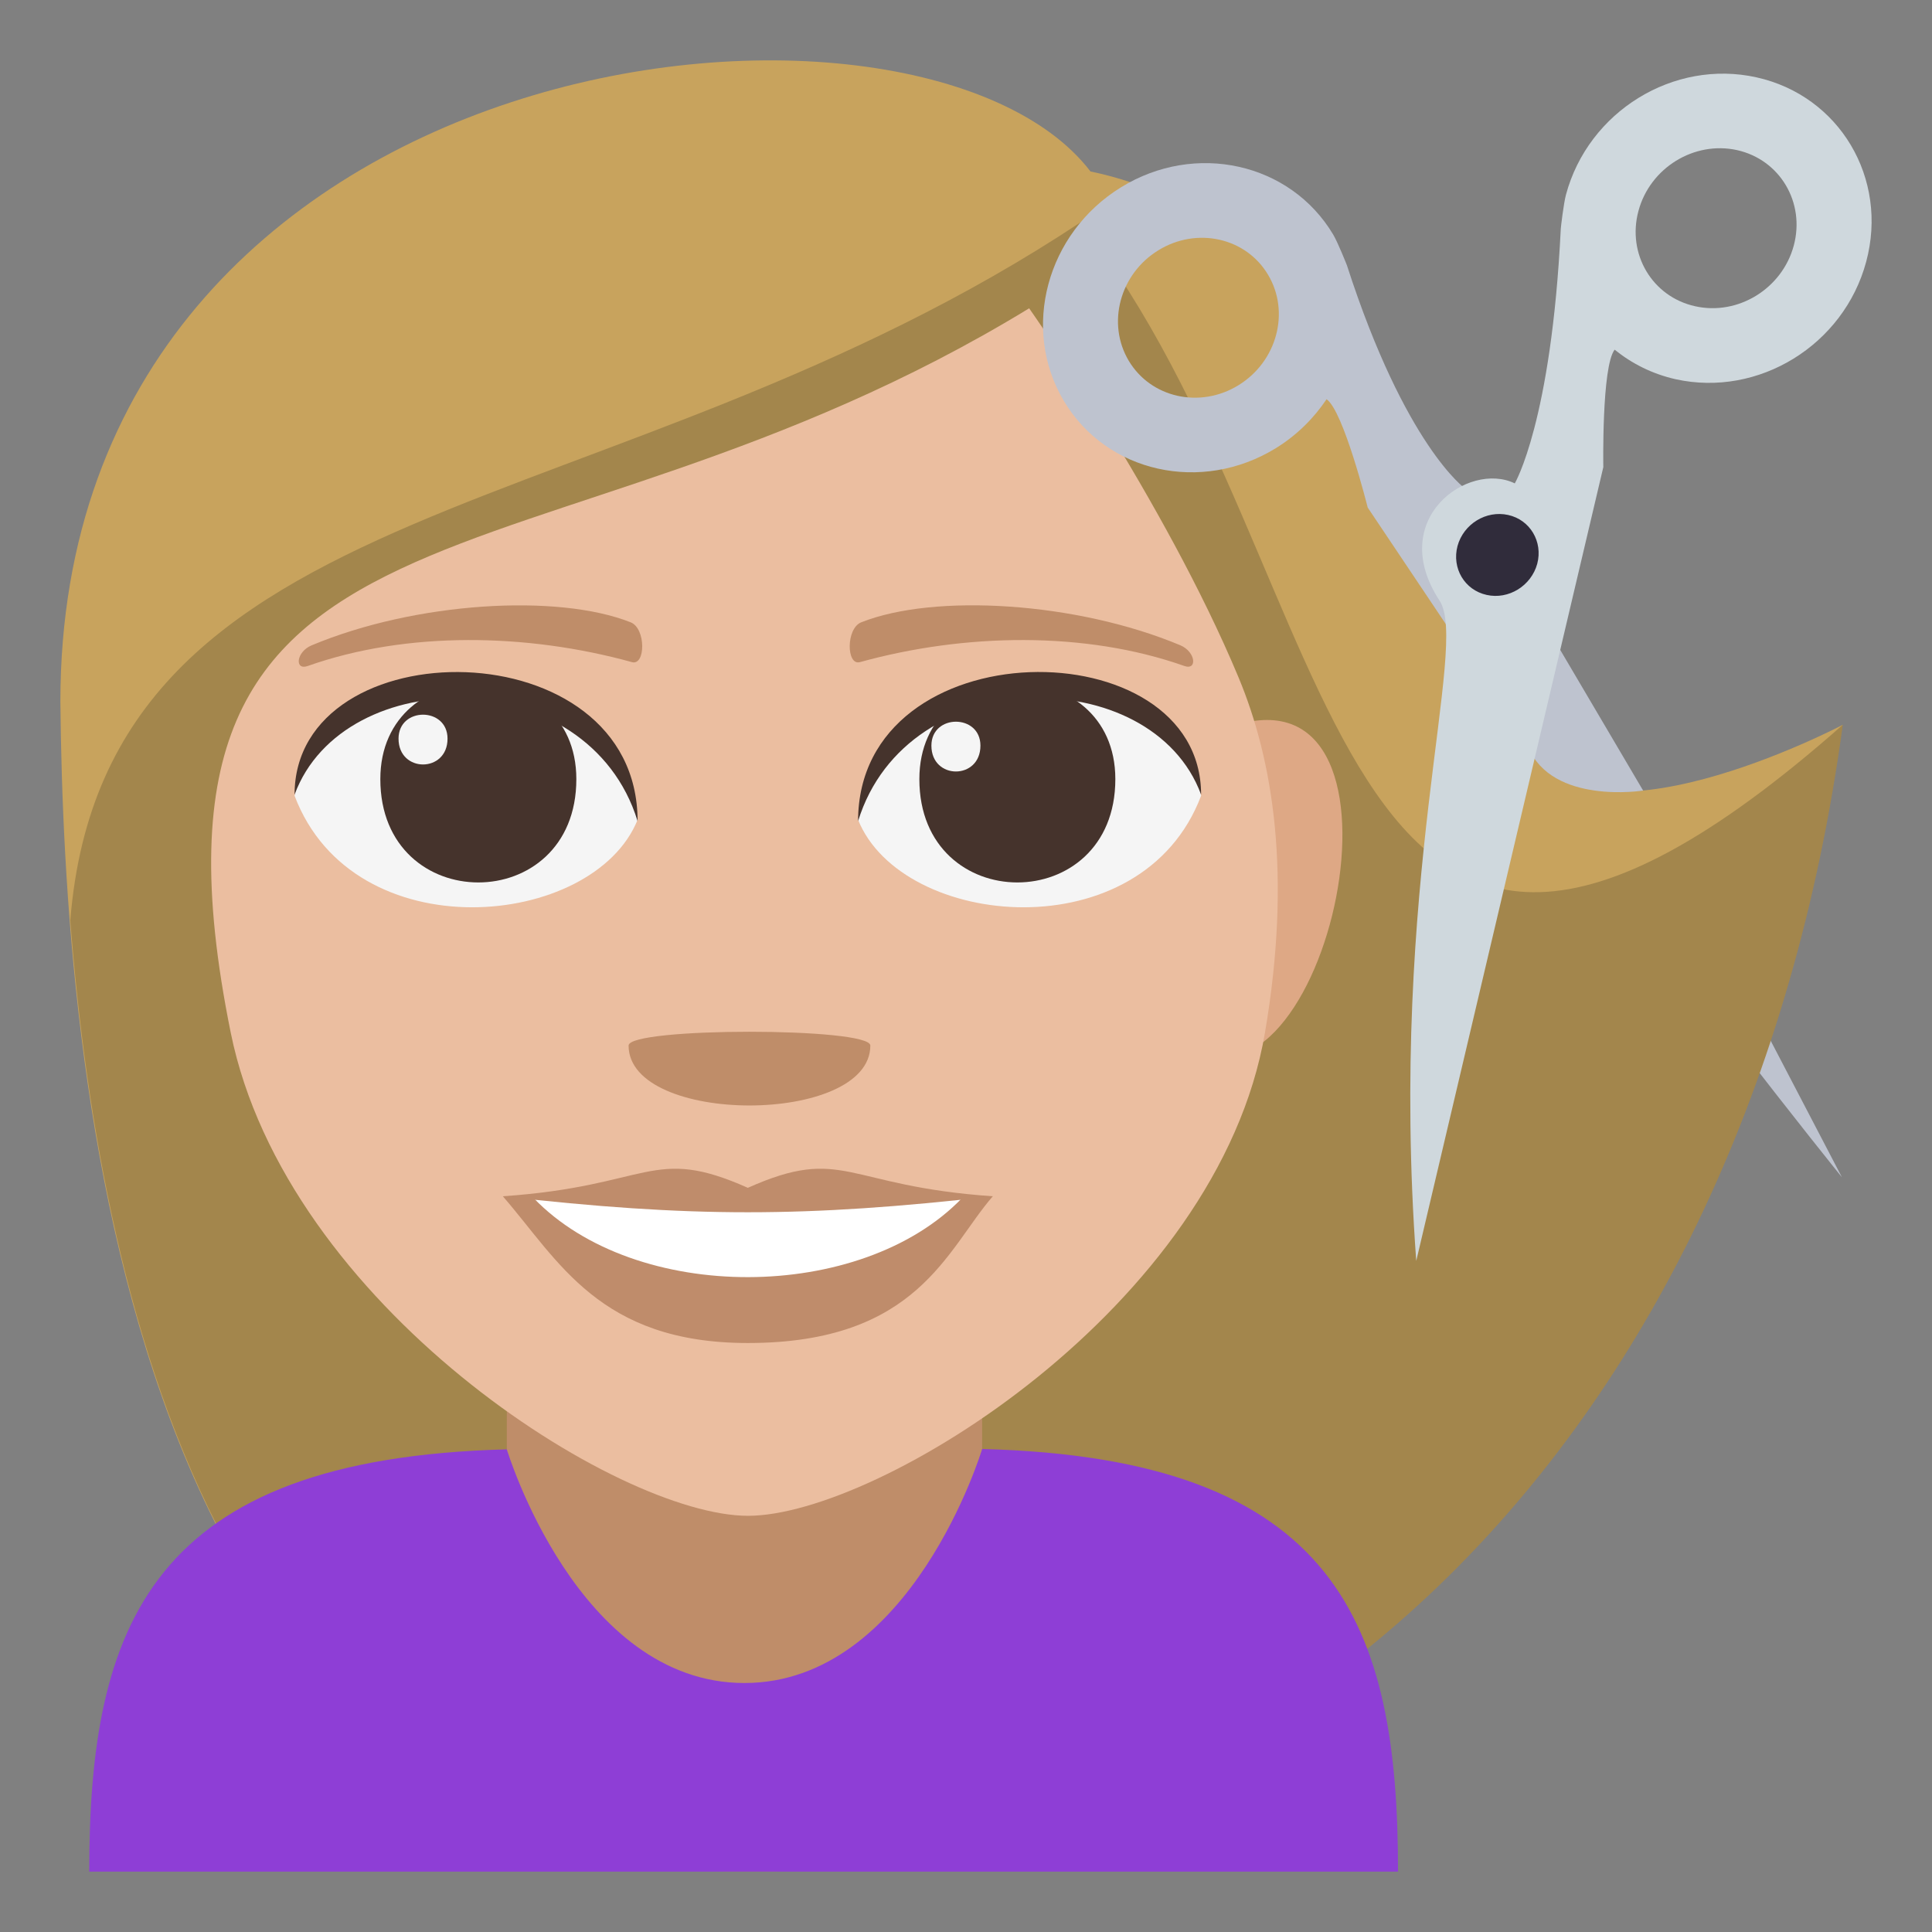 <?xml version="1.0" encoding="utf-8"?>
<!-- Generator: Adobe Illustrator 15.0.0, SVG Export Plug-In . SVG Version: 6.00 Build 0)  -->
<!DOCTYPE svg PUBLIC "-//W3C//DTD SVG 1.1//EN" "http://www.w3.org/Graphics/SVG/1.1/DTD/svg11.dtd">
<svg version="1.1" id="Layer_1" xmlns="http://www.w3.org/2000/svg" xmlns:xlink="http://www.w3.org/1999/xlink" x="0px" y="0px"
	 width="64px" height="64px" viewBox="0 0 64 64" enable-background="new 0 0 64 64" xml:space="preserve">
<rect x="0" y="0" width="64" height="64" fill="#808080" stroke="none"/>
<path fill="#BEC3CF" d="M53.47,28.709C54.266,30.629,61.017,39,61.017,39l-5.841-11.195L53.47,28.709z"/>
<path fill="#C8A35D" d="M50.519,24.563c0,0-8.529,24.688,10.526-0.553C61.045,24.01,52.323,28.604,50.519,24.563z"/>
<path fill="#C8A35D" d="M36.124,5.68C30.399-1.797,2,1.199,2,23.248C2.119,35.094,4.019,62,24.817,62
	c20.796,0,23.18-26.77,23.418-38.729C48.235,15.926,43.595,7.221,36.124,5.68z"/>
<path fill="#A3864C" d="M2.329,30.484C3.353,43.555,7.613,62,24.836,62c17.278,0,32.952-14,36.209-37.99
	C43.569,39.437,44.919,19,35.792,7.366C20.265,17.655,3.495,16.053,2.329,30.484z"/>
<rect x="16.789" y="42" fill="#BF8D69" width="15.746" height="18"/>
<path fill="#8E3ED6" d="M32.535,48c0,0-2.333,7.75-7.874,7.752c-5.539,0.002-7.872-7.74-7.872-7.74
	C4.964,48.313,2.956,53.861,2.956,62h43.355C46.312,53.861,44.355,48.301,32.535,48z"/>
<path fill="#DEA885" d="M38.854,34.273c-2.16-2.01-0.2-9.9,2.587-10.375C47.392,22.883,43.515,38.611,38.854,34.273z"/>
<path fill="#EBBEA0" d="M41.028,22.439c-2.447-5.864-6.936-12.226-6.936-12.226C17.671,20.24,3.788,15.208,7.644,34.212
	c1.83,9.017,12.807,16.001,17.134,16.001c4.318,0,15.574-6.931,17.125-16.001C42.8,28.957,42.168,25.171,41.028,22.439z"/>
<path fill="#F5F5F5" d="M39.788,26.36c-1.955,5.174-9.906,4.414-11.363,0.797C29.532,21.342,38.714,20.845,39.788,26.36z"/>
<path fill="#45332C" d="M30.455,25.81c0,4.563,6.492,4.563,6.492,0C36.947,21.574,30.455,21.574,30.455,25.81z"/>
<path fill="#45332C" d="M39.788,26.323c0-5.555-11.363-5.555-11.363,0.879C30.049,21.924,38.164,21.924,39.788,26.323z"/>
<path fill="#F5F5F5" d="M9.758,26.36c1.955,5.174,9.908,4.414,11.363,0.797C20.017,21.342,10.835,20.845,9.758,26.36z"/>
<path fill="#45332C" d="M19.092,25.81c0,4.563-6.493,4.563-6.493,0C12.599,21.574,19.092,21.574,19.092,25.81z"/>
<path fill="#45332C" d="M9.758,26.323c0-5.553,11.363-5.553,11.363,0.877C19.499,21.924,11.382,21.924,9.758,26.323z"/>
<path fill="#F5F5F5" d="M30.854,24.7c0,1.142,1.624,1.142,1.624,0C32.479,23.643,30.854,23.643,30.854,24.7z"/>
<path fill="#F5F5F5" d="M14.825,24.469c0,1.14-1.623,1.14-1.623,0C13.202,23.41,14.825,23.41,14.825,24.469z"/>
<path fill="#BF8C6B" d="M32.888,39.628c-1.525,1.755-2.479,4.861-8.114,4.861c-4.917,0-6.27-2.736-8.117-4.861H32.888z"/>
<path fill="#FFFFFF" d="M31.875,39.682c-3.341,3.476-10.821,3.523-14.204,0H31.875z"/>
<path fill="#BF8C6B" d="M24.773,39.348c-3.18-1.417-3.204-0.057-8.117,0.28c6.202,0.706,10.031,0.706,16.231,0
	C27.979,39.291,27.952,37.931,24.773,39.348z"/>
<path fill="#BF8D69" d="M39.099,21.375c-3.441-1.44-8.152-1.722-10.57-0.76c-0.509,0.203-0.493,1.443-0.044,1.319
	c3.468-0.959,7.46-1.034,10.744,0.126C39.669,22.219,39.615,21.593,39.099,21.375z"/>
<path fill="#BF8D69" d="M10.323,21.378c3.44-1.441,8.149-1.723,10.569-0.763c0.511,0.203,0.494,1.445,0.042,1.319
	c-3.467-0.959-7.457-1.034-10.74,0.128C9.753,22.219,9.807,21.593,10.323,21.378z"/>
<path fill="#BF8D69" d="M28.831,34.635c0,2.647-8.008,2.647-8.008,0C20.823,34.026,28.831,34.026,28.831,34.635z"/>
<path fill="#BEC3CF" d="M50.623,24.746c0.796,1.922,3.808,1.443,3.808,1.443l-5.897-10.006c0,0-1.977-1.396-3.915-7.393
	c-0.018-0.047-0.3-0.756-0.453-1.016c-1.42-2.385-4.571-3.088-7.034-1.568c-2.464,1.52-3.313,4.684-1.894,7.07
	c1.415,2.385,4.565,3.086,7.03,1.568c0.692-0.428,1.253-0.988,1.676-1.619c0.562,0.383,1.363,3.588,1.363,3.588L50.623,24.746z
	 M41.028,12.76c-1.275,0.785-2.903,0.422-3.638-0.811c-0.734-1.234-0.296-2.871,0.979-3.656c1.275-0.787,2.907-0.424,3.638,0.811
	C42.743,10.336,42.302,11.975,41.028,12.76z"/>
<path fill="#CFD8DD" d="M61.82,8.67c0.742-2.762-0.884-5.496-3.631-6.107c-2.747-0.613-5.574,1.127-6.315,3.889
	c-0.079,0.301-0.169,1.076-0.171,1.125c-0.312,6.387-1.524,8.436-1.524,8.436c-1.538-0.75-4.265,1.182-2.491,3.885
	c0.984,1.5-1.699,9.246-0.773,21.871l6.197-26.295c0,0-0.058-3.33,0.375-3.891c0.568,0.461,1.249,0.805,2.019,0.979
	C58.255,13.17,61.08,11.43,61.82,8.67z M59.421,8.135c-0.384,1.428-1.848,2.328-3.267,2.01c-1.421-0.314-2.263-1.73-1.878-3.158
	c0.383-1.428,1.846-2.328,3.268-2.014C58.964,5.291,59.804,6.707,59.421,8.135z"/>
<path fill="#302C3B" d="M50.923,18.676c0.193-0.73-0.236-1.457-0.964-1.617c-0.729-0.162-1.478,0.299-1.677,1.029
	c-0.194,0.732,0.232,1.457,0.964,1.619C49.973,19.871,50.723,19.408,50.923,18.676z"/>
</svg>
